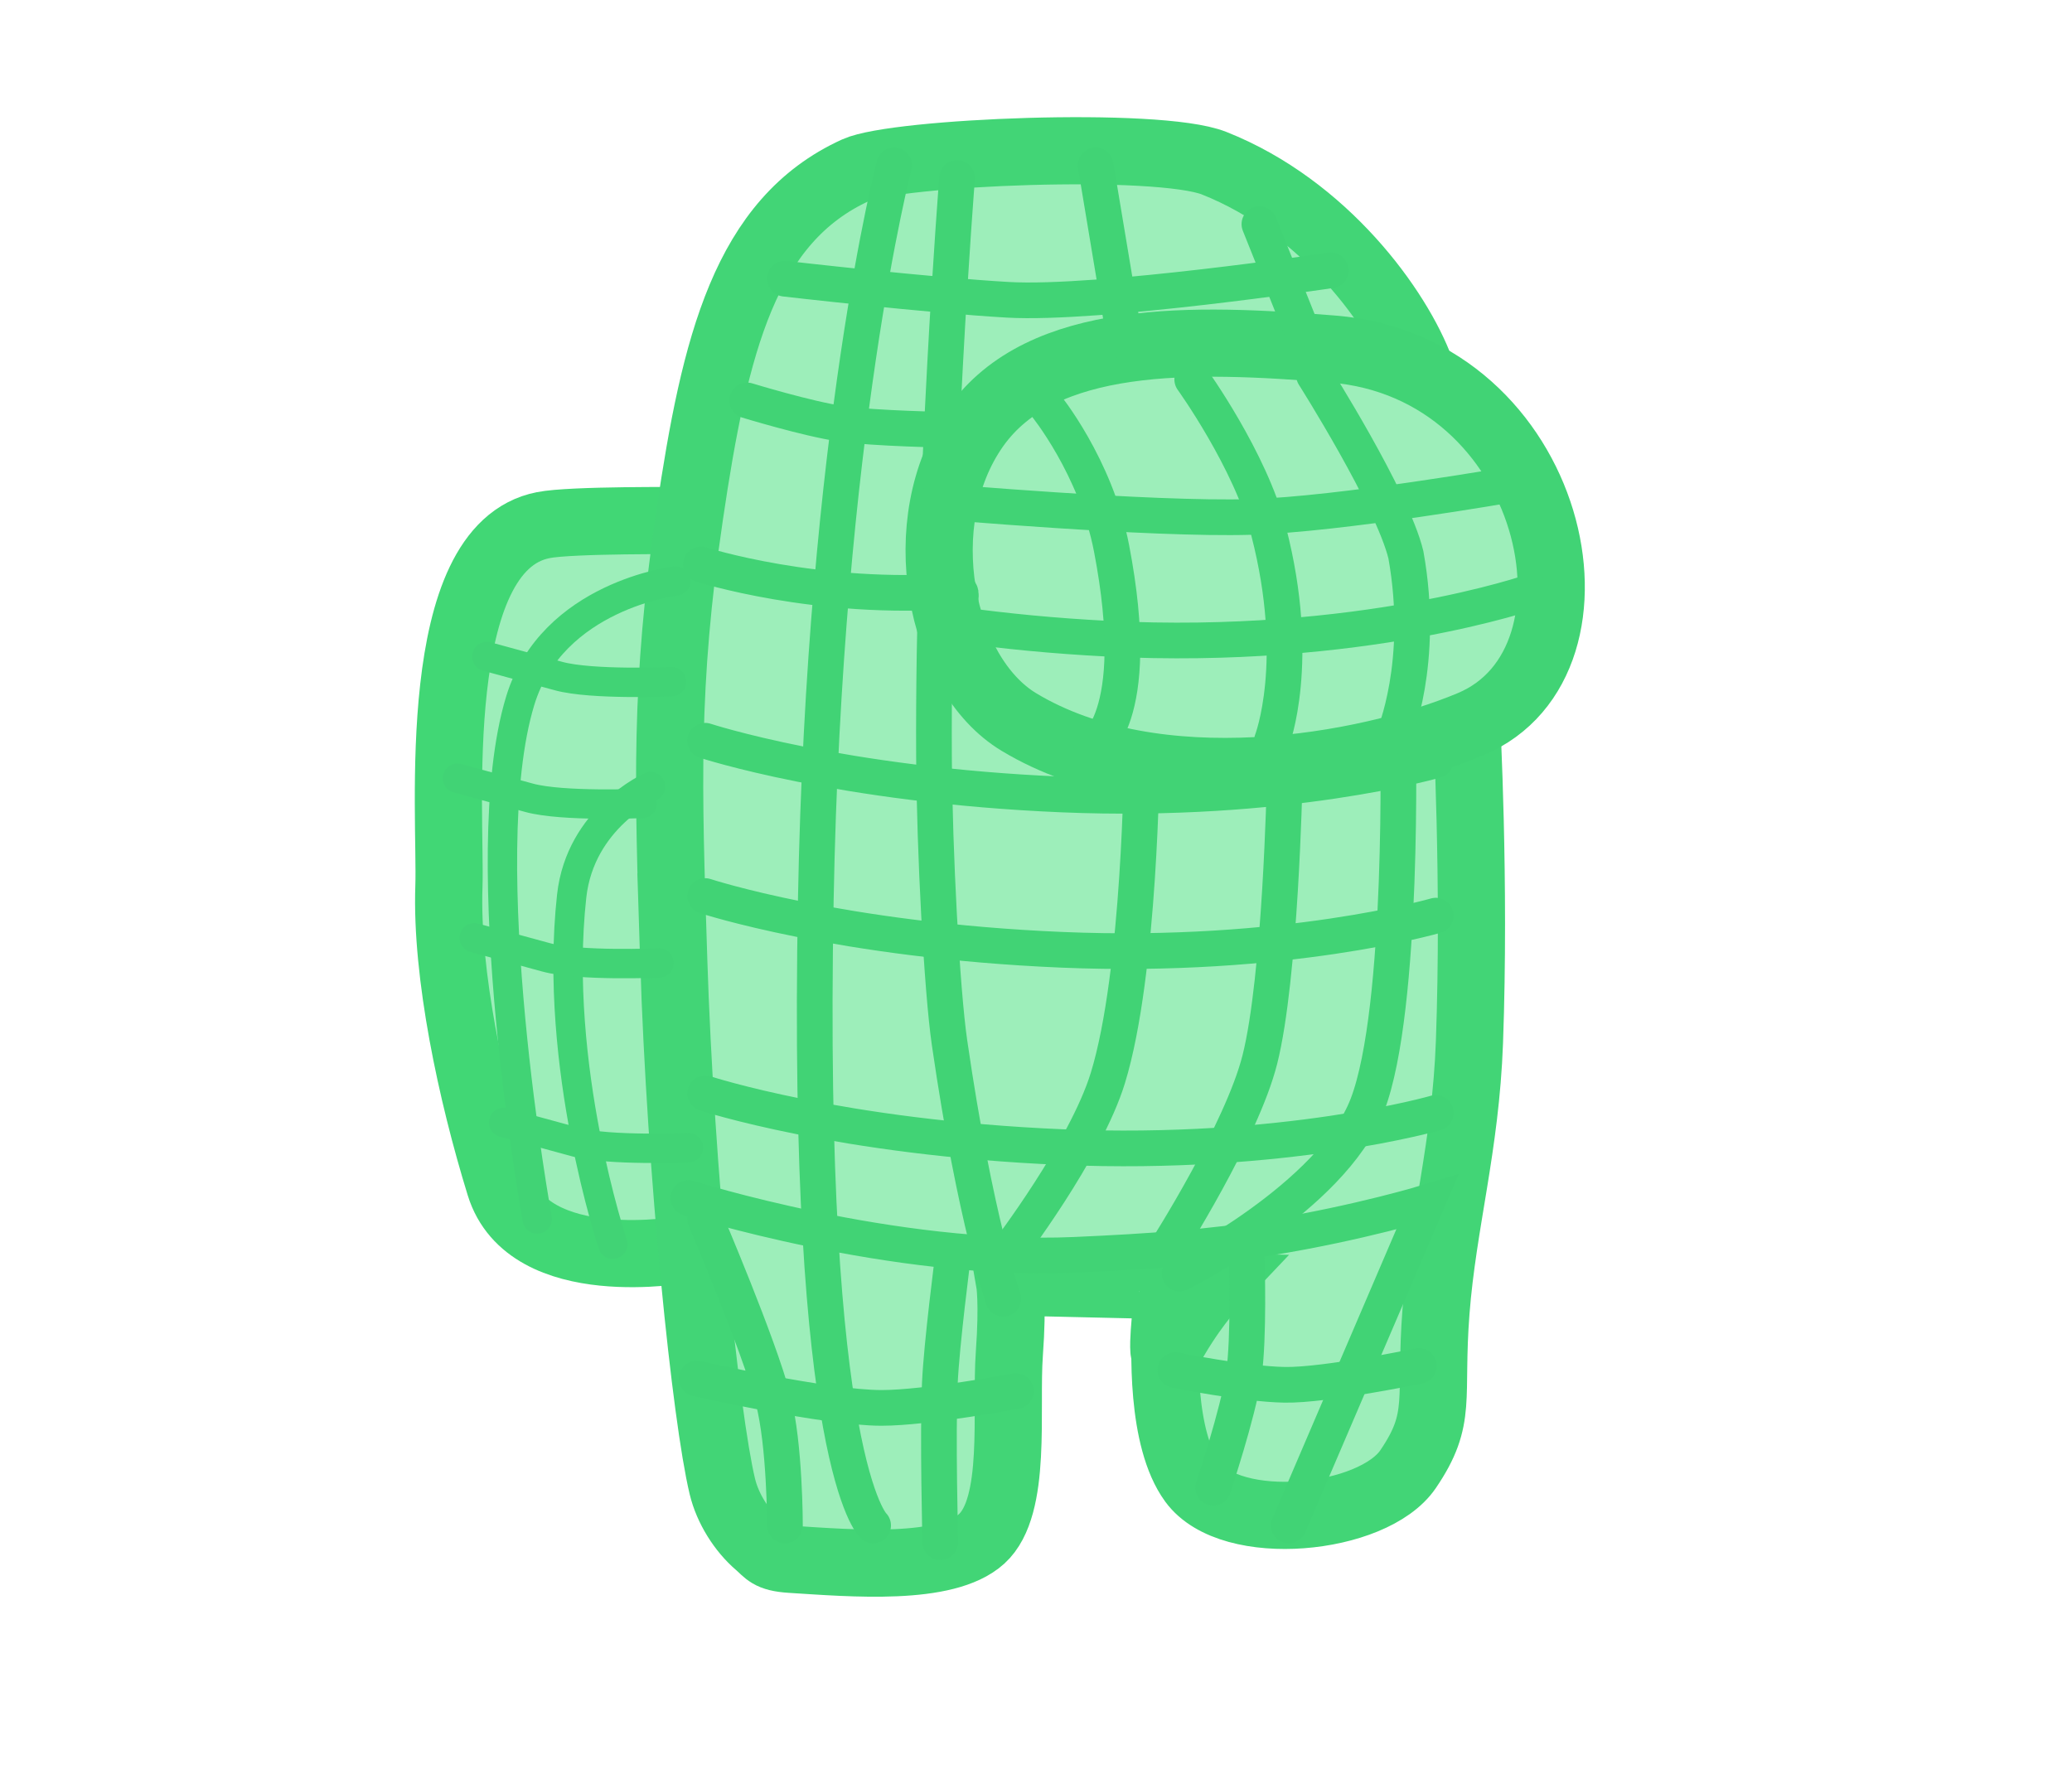 <svg version="1.1" xmlns="http://www.w3.org/2000/svg" xmlns:xlink="http://www.w3.org/1999/xlink" width="493.478" height="422.565" viewBox="0,0,493.478,422.565"><g transform="translate(6.752,31.282)"><g data-paper-data="{&quot;isPaintingLayer&quot;:true}" fill-rule="nonzero" stroke-linejoin="miter" stroke-miterlimit="10" stroke-dasharray="" stroke-dashoffset="0" style="mix-blend-mode: normal"><path d="M486.726,183.137c-1.959,115.242 -111.671,208.145 -246.726,208.145c-136.278,0 -246.752,-94.594 -246.752,-211.282v-0c0,-116.688 110.475,-211.282 246.752,-211.282c126.918,0 231.455,82.047 245.216,187.575" fill="none" stroke="none" stroke-width="0" stroke-linecap="butt"/><path d="M102.16,123.96c0.805,-7.873 13.916,-28.759 20.473,-30.139c8.225,-1.732 33.799,-1.067 33.799,-1.067v173.582c0,0 -37.298,13.19 -49.137,-25.206c-11.839,-38.396 -6.846,-100.417 -5.135,-117.17z" fill="#9deeba" stroke="none" stroke-width="0" stroke-linecap="butt"/><path d="M156.432,266.336c0,0 -37.315,6.921 -44.137,-15.206c-6.823,-22.127 -12.846,-50.417 -12.135,-71.17c0.577,-16.83 -5.084,-80.759 22.473,-86.139c6.567,-1.334 33.799,-1.067 33.799,-1.067" fill="none" stroke="#41d775" stroke-width="16" stroke-linecap="butt"/><g><path d="M153.682,196.732c-1.296,-40.599 -2.19,-64.643 3.823,-105.364c6.013,-40.721 25.263,-69.427 25.263,-69.427c0,0 15.507,-13.76 33.928,-13.76c13.894,0 29.047,-1.282 55.151,1.515c24.081,2.581 49.787,36.187 49.787,36.187c0,0 47.802,42.927 40.647,65.05c-3.585,11.086 -19.764,29.287 -19.764,29.287c0,0 0.593,36.342 -0.796,74.712c-0.902,24.905 -3.324,49.051 -4.958,70.156c-1.421,18.351 0.031,29.123 -3.154,34.623c-4.802,8.293 -49.542,17.306 -59.879,1.521c-2.933,-4.478 -5.78,-27.242 -0.483,-37.248c5.728,-10.822 19.764,-8.753 19.764,-8.753l-53.316,-4.113c0,0 -5.16,7.784 -6.052,20.044c-0.982,13.487 1.944,31.888 -6.581,39.636c-11.285,10.256 -36.848,10.318 -51.464,9.392c-6.463,-0.41 -11.392,-5.909 -12.327,-14.406c0,0 -7.92,-76.796 -9.588,-129.052z" fill="#9deeba" stroke="none" stroke-width="0" stroke-linecap="butt"/><path d="M153.682,196.732c-1.296,-40.599 -2.19,-64.643 3.823,-105.364c5.993,-40.591 13.204,-70.121 39.555,-82.121c9.512,-4.332 71.942,-6.97 85.36,-1.649c26.34,10.446 43.846,34.673 49.213,49.291c10.827,29.488 10.883,83.331 10.883,83.331c0,0 2.095,38.342 0.705,76.712c-0.902,24.905 -6.33,43.051 -7.964,64.156c-1.634,21.105 1.696,25.343 -6.652,37.623c-8.348,12.28 -42.126,15.68 -51.375,3.023c-7.442,-10.184 -6.811,-31.676 -6.21,-39.91c0.338,-4.631 -1.681,12.762 0.225,9.16c5.297,-10.006 10.764,-15.753 10.764,-15.753l-48.316,-1.113c0,0 0.84,4.784 -0.052,17.044c-0.982,13.487 1.944,36.389 -6.581,44.137c-8.525,7.748 -30.848,5.817 -45.464,4.891c-5.276,-0.334 -5.609,-1.612 -7.81,-3.499c-3.897,-3.34 -7.244,-8.591 -8.511,-13.905c-3.935,-16.497 -9.926,-73.799 -11.594,-126.055z" fill="none" stroke="#42d576" stroke-width="16" stroke-linecap="butt"/><path d="M309.663,51.869c34.991,13.394 59.773,36.941 52.619,59.064c-3.585,11.086 -19.764,29.287 -19.764,29.287c0,0 -63.939,23.162 -95.578,3.521c-17.665,-10.967 -42.147,-49.793 -26.374,-72.235c17.067,-24.283 70.912,-26.598 89.097,-19.637z" fill="#9deeba" stroke="none" stroke-width="0" stroke-linecap="butt"/><path d="M343.518,141.22c-25.1,10.519 -74.878,19.198 -107.578,-0.479c-18.961,-11.41 -26.147,-47.793 -10.374,-70.235c15.773,-22.442 51.808,-21.318 85.097,-18.637c52.958,4.266 68.361,74.47 32.855,89.351z" fill="none" stroke="#41d375" stroke-width="16" stroke-linecap="butt"/><g fill="none" stroke="#41d375" stroke-linecap="round"><path d="M232.195,278.117c0,0 -6.623,-18.396 -12.802,-61.008c-1.822,-12.563 -3.578,-45.451 -3.699,-68.021c-0.346,-64.52 5.501,-137.971 5.501,-137.971" stroke-width="8.5"/><path d="M265.195,149.117c0,0 -0.356,51.25 -8.1,76.431c-5.302,17.239 -23.9,41.569 -23.9,41.569" stroke-width="8.5"/><path d="M299.195,155.117c0,0 -0.958,46.441 -5.896,66.017c-4.309,17.082 -22.104,44.983 -22.104,44.983" stroke-width="8.5"/><path d="M326.195,143.117c0,0 1.57,65.848 -7.303,88.883c-8.439,21.908 -44.697,40.117 -44.697,40.117" stroke-width="8.5"/><path d="M290.195,269.117c0,0 0.572,18.392 -0.71,27.043c-1.378,9.302 -7.29,26.957 -7.29,26.957" stroke-width="8.5"/><path d="M157.195,254.117c0,0 48.753,15.429 92.02,13.534c18.059,-0.791 32.827,-1.877 46.556,-4.126c21.407,-3.507 37.425,-8.408 37.425,-8.408l-33,77" stroke-width="8.5"/><path d="M201.195,332.117c0,0 -16.121,-14.71 -13.655,-148.933c2.049,-111.559 18.655,-175.067 18.655,-175.067" stroke-width="8.5"/><path d="M161.195,259.117c0,0 12.785,29.911 16.18,42.953c2.839,10.908 2.82,30.047 2.82,30.047" stroke-width="8.5"/><path d="M217.195,336.117c0,0 -0.657,-25.438 -0.111,-37.828c0.419,-9.499 3.111,-30.172 3.111,-30.172" stroke-width="8.5"/><path d="M235.195,300.117c0,0 -21.276,4 -32,4c-13.359,0 -44,-7 -44,-7" stroke-width="8.5"/><path d="M331.195,294.117c0,0 -22.312,4.667 -31.974,4.5c-9.671,-0.167 -26.026,-3.5 -26.026,-3.5" stroke-width="8.5"/><path d="M335.195,233.847c0,0 -35.862,10.377 -89.022,8.139c-52.821,-2.223 -84.978,-12.806 -84.978,-12.806" stroke-width="8.5"/><path d="M335.195,186.847c0,0 -35.862,10.377 -89.022,8.139c-52.821,-2.223 -84.978,-12.806 -84.978,-12.806" stroke-width="8.5"/><path d="M335.195,149.847c0,0 -35.862,10.377 -89.022,8.139c-52.821,-2.223 -84.978,-12.806 -84.978,-12.806" stroke-width="8.5"/><path d="M358.195,109.625c0,0 -40.809,14.331 -101.301,11.241c-12.731,-0.65 -24.406,-1.818 -34.903,-3.256c-2.64,-0.362 1.817,-8.328 -0.695,-8.132c-33.337,2.596 -61.101,-6.298 -61.101,-6.298" stroke-width="8.5"/><path d="M353.195,84.117c0,0 -40.783,7.132 -62.036,7.753c-24.064,0.703 -74.964,-3.753 -74.964,-3.753" stroke-width="8.5"/><path d="M219.195,71.117c0,0 -17.703,-0.29 -25.643,-1.448c-8.059,-1.175 -22.357,-5.552 -22.357,-5.552" stroke-width="8.5"/><path d="M310.195,33.117c0,0 -55.188,8.258 -76.887,7.023c-18.917,-1.077 -53.113,-5.023 -53.113,-5.023" stroke-width="8.5"/><path d="M242.195,65.117c0,0 12.022,14.671 15.78,34.194c7.916,41.134 -4.78,47.806 -4.78,47.806" stroke-width="8.5"/><path d="M277.195,59.117c0,0 13.822,19.184 18.202,36.176c8.027,31.145 0.798,49.824 0.798,49.824" stroke-width="8.5"/><path d="M306.195,58.117c0,0 18.643,29.42 21.887,42.757c4.622,25.781 -2.887,43.243 -2.887,43.243" stroke-width="8.5"/><path d="M139.195,265.117c0,0 -14.244,-42.373 -9.797,-82.901c2.05,-18.678 18.797,-26.099 18.797,-26.099" stroke-width="7"/><path d="M121.195,259.117c0,0 -15.547,-85.67 -4.055,-123.446c7.643,-25.127 37.055,-28.554 37.055,-28.554" stroke-width="7"/><path d="M153.195,131.117c0,0 -18.952,0.831 -26.908,-1.338c-6.341,-1.729 -17.092,-4.662 -17.092,-4.662" stroke-width="7"/><path d="M146.195,160.117c0,0 -18.952,0.831 -26.908,-1.338c-6.341,-1.729 -17.092,-4.662 -17.092,-4.662" stroke-width="7"/><path d="M150.195,198.117c0,0 -18.952,0.831 -26.908,-1.338c-6.341,-1.729 -17.092,-4.662 -17.092,-4.662" stroke-width="7"/><path d="M157.195,242.117c0,0 -18.952,0.831 -26.908,-1.338c-2.646,-0.722 -6.059,-1.652 -9.138,-2.492c-4.302,-1.173 -7.954,-2.169 -7.954,-2.169" stroke-width="7"/></g><path d="M261.195,50.117l-7,-42" fill="none" stroke="#41d375" stroke-width="8.5" stroke-linecap="round"/><path d="M303.195,47.117l-10,-25" fill="none" stroke="#41d375" stroke-width="8.5" stroke-linecap="round"/></g></g></g></svg>